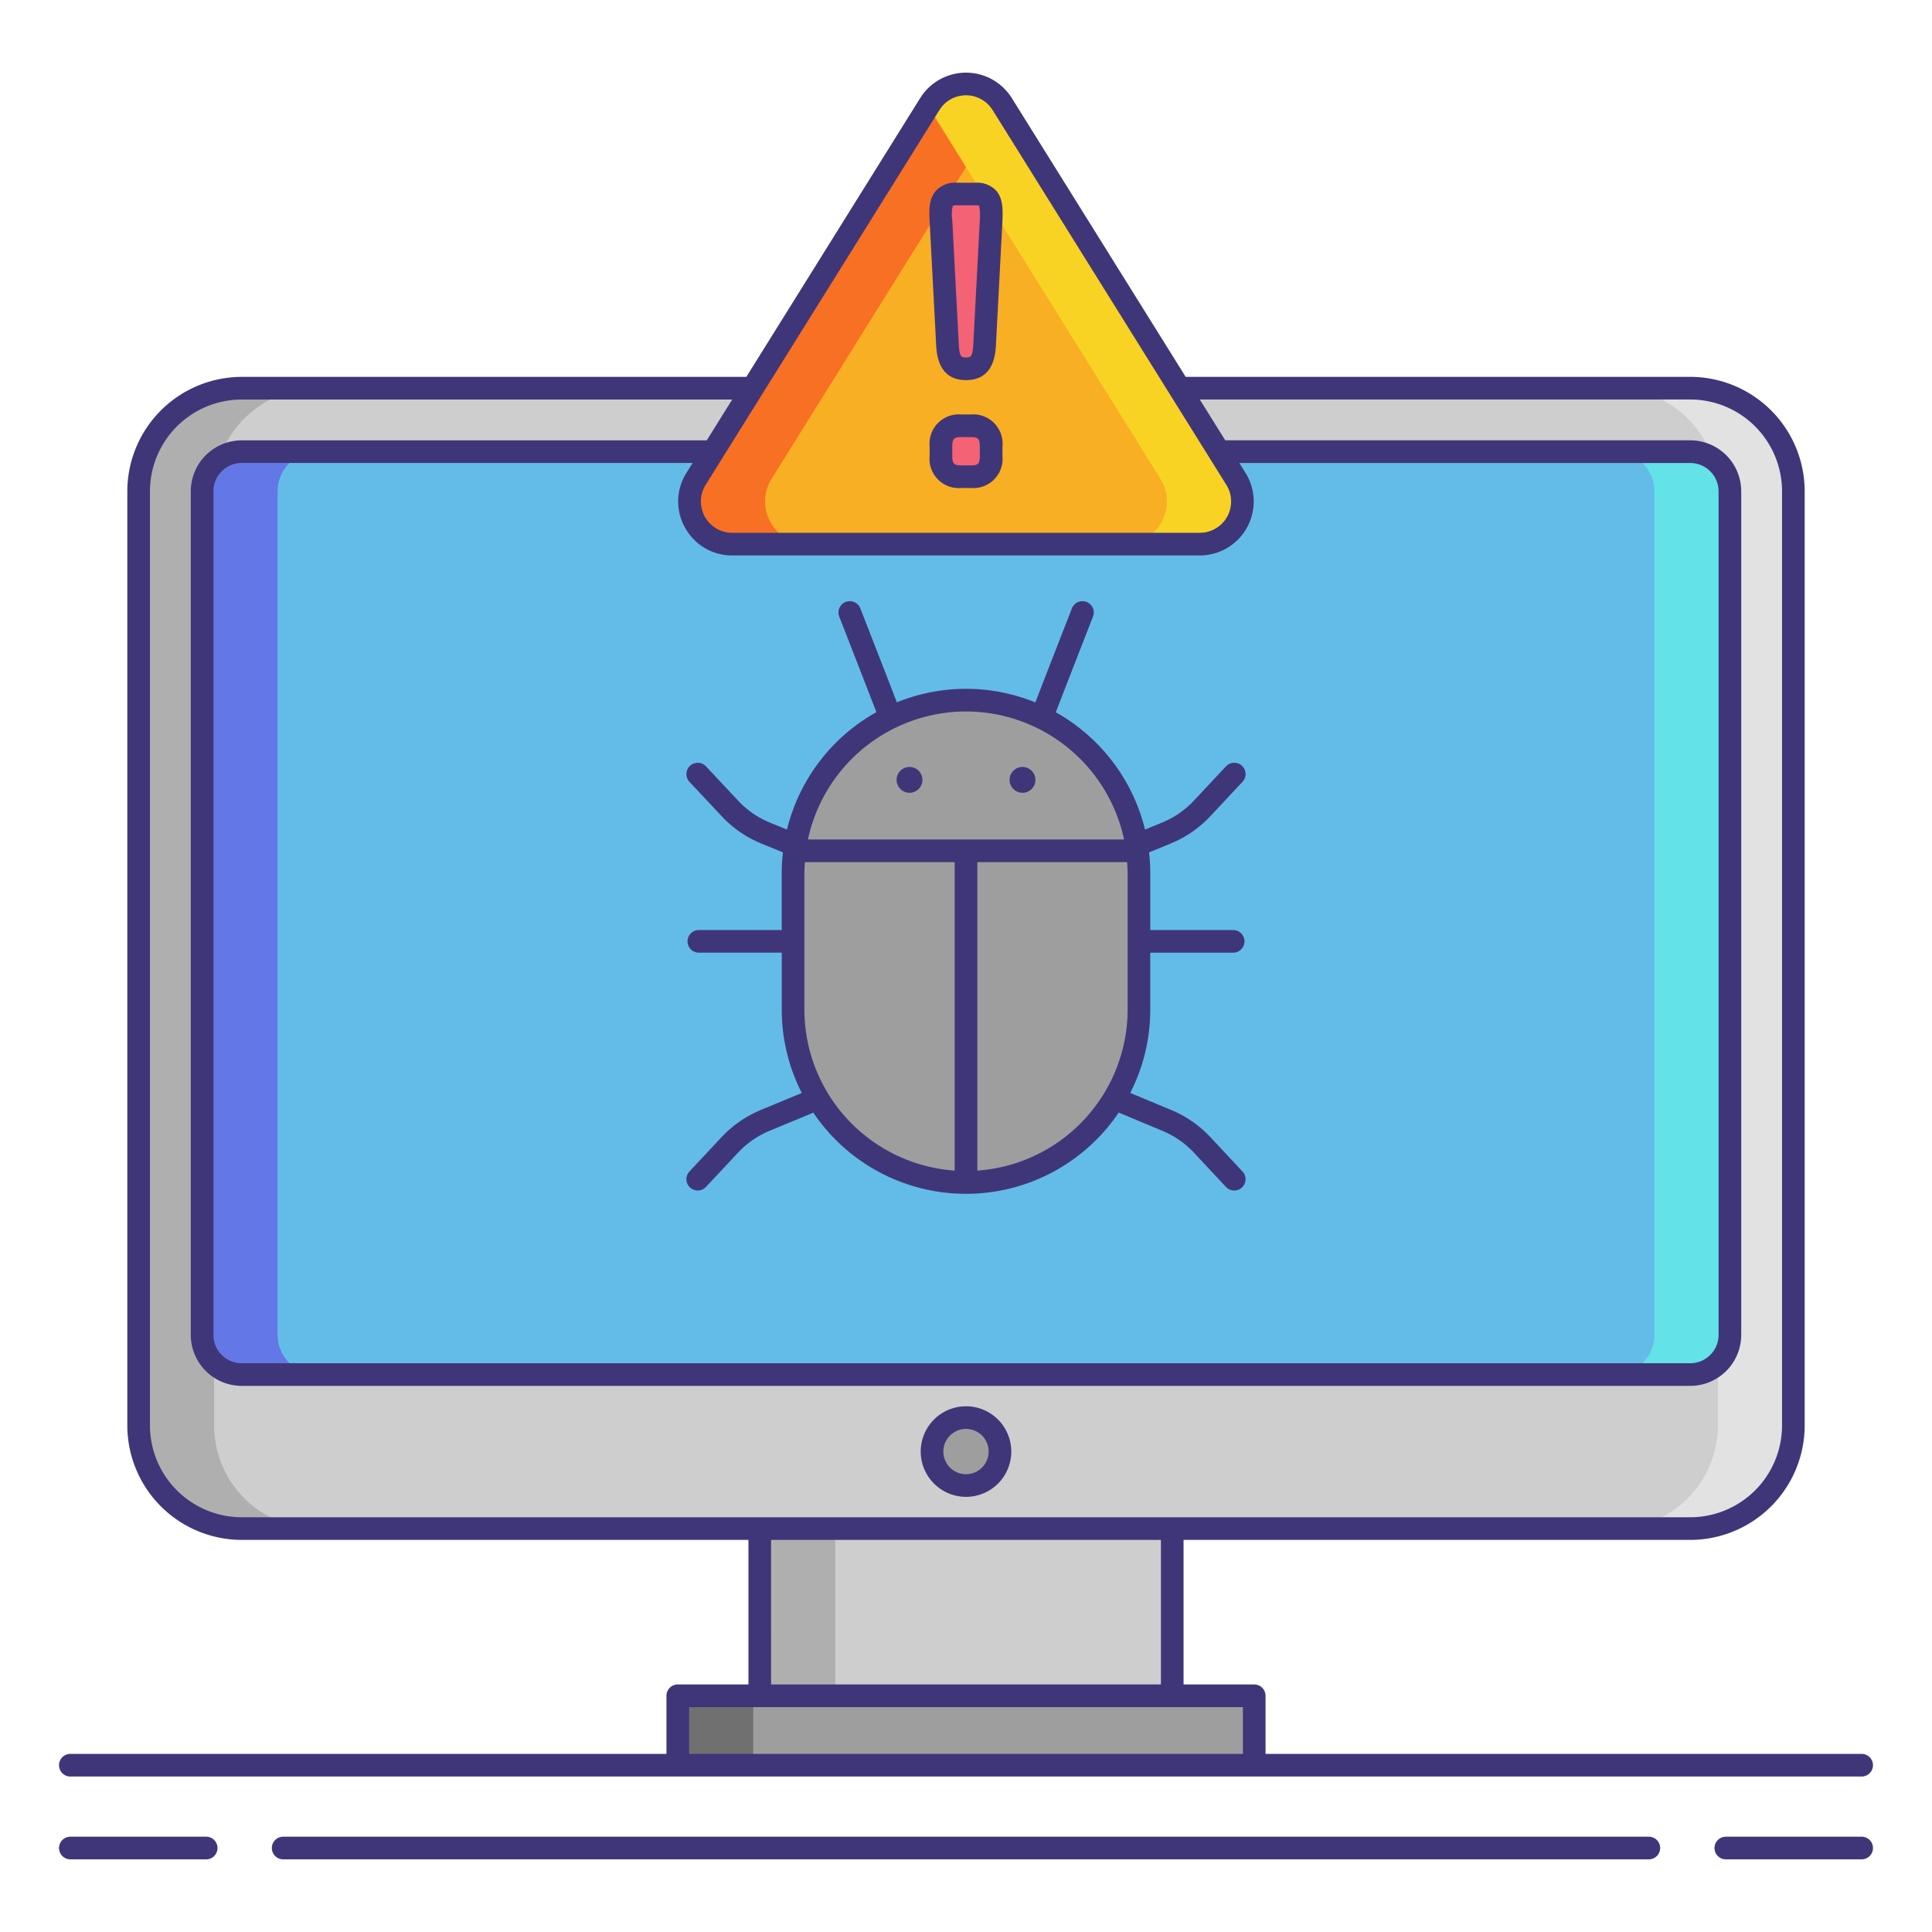 <svg xmlns="http://www.w3.org/2000/svg" viewBox="0 0 256 256"><title>icons_</title><rect x="18.37" y="51.439" width="219.26" height="151.106" rx="13.665" ry="13.665" fill="#cecece"/><path d="M28.37,188.88V65.1A13.681,13.681,0,0,1,42.035,51.439h-10A13.681,13.681,0,0,0,18.37,65.1V188.88a13.681,13.681,0,0,0,13.665,13.665h10A13.681,13.681,0,0,1,28.37,188.88Z" fill="#afafaf"/><path d="M227.63,188.88V65.1a13.681,13.681,0,0,0-13.665-13.665h10A13.681,13.681,0,0,1,237.63,65.1V188.88a13.681,13.681,0,0,1-13.665,13.665h-10A13.681,13.681,0,0,0,227.63,188.88Z" fill="#e2e2e2"/><rect x="26.779" y="59.848" width="202.442" height="122.288" rx="5.256" ry="5.256" fill="#63bce7"/><path d="M36.779,176.88V65.1a5.271,5.271,0,0,1,5.256-5.256h-10A5.271,5.271,0,0,0,26.779,65.1V176.88a5.271,5.271,0,0,0,5.256,5.256h10A5.271,5.271,0,0,1,36.779,176.88Z" fill="#6377e7"/><path d="M219.221,176.88V65.1a5.271,5.271,0,0,0-5.256-5.256h10a5.271,5.271,0,0,1,5.256,5.256V176.88a5.271,5.271,0,0,1-5.256,5.256h-10A5.271,5.271,0,0,0,219.221,176.88Z" fill="#63e2e7"/><rect x="89.809" y="224.703" width="76.383" height="9.197" fill="#9e9e9e"/><rect x="89.809" y="224.703" width="10" height="9.197" fill="#707070"/><rect x="100.67" y="202.545" width="54.659" height="22.158" fill="#cecece"/><rect x="100.67" y="202.545" width="10" height="22.158" fill="#afafaf"/><circle cx="128" cy="192.34" r="4.5" fill="#9e9e9e"/><rect x="105.083" y="92.773" width="45.833" height="63.916" rx="22.917" ry="22.917" fill="#9e9e9e"/><circle cx="120.514" cy="103.337" r="1.712" fill="#3f3679"/><circle cx="135.486" cy="103.337" r="1.712" fill="#3f3679"/><path d="M123.2,13.788,92.232,63.456a5.651,5.651,0,0,0,4.8,8.642h61.945a5.651,5.651,0,0,0,4.8-8.642L132.8,13.788A5.651,5.651,0,0,0,123.2,13.788Z" fill="#f8af23"/><path d="M102.232,63.456,133,14.116l-.2-.328a5.652,5.652,0,0,0-9.591,0L92.232,63.456a5.652,5.652,0,0,0,4.8,8.642h10A5.652,5.652,0,0,1,102.232,63.456Z" fill="#f87023"/><path d="M153.768,63.456,123,14.116l.2-.328a5.652,5.652,0,0,1,9.591,0l30.973,49.668a5.652,5.652,0,0,1-4.8,8.642h-10A5.652,5.652,0,0,0,153.768,63.456Z" fill="#f8d323"/><path d="M129.258,25.7c2.07,0,2.167,1.252,2.07,3.563l-.867,16.514c-.1,1.685-.481,3.081-2.455,3.081s-2.359-1.4-2.455-3.081l-.867-16.514c-.145-2.311.048-3.563,2.118-3.563Zm-.626,30.716c1.829,0,2.7.915,2.7,2.744v1.252c0,1.829-.867,2.744-2.7,2.744h-1.252c-1.829,0-2.7-.915-2.7-2.744V59.165c0-1.829.867-2.744,2.7-2.744Z" fill="#f46275"/><path d="M128,198.34a6,6,0,1,0-6-6A6.007,6.007,0,0,0,128,198.34Zm0-9a3,3,0,1,1-3,3A3,3,0,0,1,128,189.34Z" fill="#3f3679"/><path d="M27.323,243.373h-18a1.5,1.5,0,0,0,0,3h18a1.5,1.5,0,1,0,0-3Z" fill="#3f3679"/><path d="M246.68,243.373h-18a1.5,1.5,0,0,0,0,3h18a1.5,1.5,0,0,0,0-3Z" fill="#3f3679"/><path d="M218.479,243.373H37.521a1.5,1.5,0,0,0,0,3H218.479a1.5,1.5,0,0,0,0-3Z" fill="#3f3679"/><path d="M9.32,235.4H246.68a1.5,1.5,0,0,0,0-3H167.691v-7.7a1.5,1.5,0,0,0-1.5-1.5h-9.362V204.045h67.137A15.182,15.182,0,0,0,239.13,188.88V65.1a15.182,15.182,0,0,0-15.164-15.165H157.107L134.068,12.994a7.152,7.152,0,0,0-12.137,0L98.893,49.939H32.034A15.182,15.182,0,0,0,16.87,65.1V188.88a15.182,15.182,0,0,0,15.164,15.165H99.171V223.2H89.809a1.5,1.5,0,0,0-1.5,1.5v7.7H9.32a1.5,1.5,0,0,0,0,3ZM124.477,14.582a4.153,4.153,0,0,1,7.047,0L162.5,64.249a4.152,4.152,0,0,1-3.523,6.349H97.027A4.152,4.152,0,0,1,93.5,64.25Zm-33.7,55.335A7.064,7.064,0,0,0,97.027,73.6h61.945a7.152,7.152,0,0,0,6.068-10.936l-.819-1.314h59.744a3.76,3.76,0,0,1,3.755,3.756V176.88a3.76,3.76,0,0,1-3.755,3.756H32.034a3.76,3.76,0,0,1-3.755-3.756V65.1a3.76,3.76,0,0,1,3.755-3.756H91.779l-.82,1.314A7.063,7.063,0,0,0,90.774,69.917ZM19.87,188.88V65.1A12.178,12.178,0,0,1,32.034,52.939H97.022l-3.373,5.409H32.034A6.763,6.763,0,0,0,25.279,65.1V176.88a6.763,6.763,0,0,0,6.755,6.756H223.966a6.763,6.763,0,0,0,6.755-6.756V65.1a6.763,6.763,0,0,0-6.755-6.756H162.351l-3.373-5.409h64.988A12.178,12.178,0,0,1,236.13,65.1V188.88a12.178,12.178,0,0,1-12.164,12.165H32.034A12.178,12.178,0,0,1,19.87,188.88Zm82.3,15.165h51.658V223.2H102.171ZM91.309,226.2h73.383v6.2H91.309Z" fill="#3f3679"/><path d="M95.612,150.68l-4.226,4.514a1.5,1.5,0,1,0,2.189,2.05L97.8,152.73a11.961,11.961,0,0,1,4.23-2.915l5.741-2.381a24.4,24.4,0,0,0,40.463-.013l5.738,2.4a11.958,11.958,0,0,1,4.225,2.912l4.226,4.514a1.5,1.5,0,1,0,2.189-2.05l-4.226-4.514a14.918,14.918,0,0,0-5.268-3.634l-5.352-2.234a24.258,24.258,0,0,0,2.648-11.038v-7.541H163.4a1.5,1.5,0,0,0,0-3H152.417V115.69a24.527,24.527,0,0,0-.159-2.746l2.852-1.169a14.931,14.931,0,0,0,5.277-3.638l4.226-4.514a1.5,1.5,0,1,0-2.189-2.05l-4.226,4.513A11.963,11.963,0,0,1,153.974,109l-2.251.922A24.5,24.5,0,0,0,139.9,94.381c.964-2.508,3.285-8.468,4.927-12.677a1.5,1.5,0,0,0-2.795-1.091l-2.711,6.959c-.677,1.741-1.354,3.482-1.858,4.79-.1.263-.187.486-.273.712a24.342,24.342,0,0,0-18.353-.011c-.085-.223-.169-.442-.269-.7-.5-1.308-1.181-3.049-1.858-4.79L114,80.613a1.5,1.5,0,0,0-2.795,1.091c1.639,4.2,3.955,10.146,4.921,12.661a24.5,24.5,0,0,0-11.849,15.556L102.026,109a11.968,11.968,0,0,1-4.225-2.912l-4.226-4.514a1.5,1.5,0,1,0-2.189,2.05l4.226,4.514a14.936,14.936,0,0,0,5.277,3.638l2.852,1.169a24.542,24.542,0,0,0-.159,2.746v7.542H92.6a1.5,1.5,0,0,0,0,3h10.987v7.541a24.258,24.258,0,0,0,2.655,11.051l-5.348,2.218A14.923,14.923,0,0,0,95.612,150.68Zm10.971-16.907V115.69c0-.49.041-.97.074-1.453H126.5v40.876A21.428,21.428,0,0,1,106.583,133.772ZM129.5,155.113V114.237h19.843c.033.482.074.962.074,1.453v18.083A21.428,21.428,0,0,1,129.5,155.113ZM128,94.273a21.449,21.449,0,0,1,20.945,16.964H107.055A21.449,21.449,0,0,1,128,94.273Z" fill="#3f3679"/><path d="M128.632,54.921h-1.251a3.878,3.878,0,0,0-4.2,4.244v1.252a3.878,3.878,0,0,0,4.2,4.244h1.251a3.878,3.878,0,0,0,4.2-4.244V59.165A3.878,3.878,0,0,0,128.632,54.921Zm1.2,5.5c0,1.081-.27,1.244-1.2,1.244h-1.251c-.927,0-1.2-.163-1.2-1.244V59.165c0-1.081.27-1.244,1.2-1.244h1.251c.927,0,1.2.163,1.2,1.244Z" fill="#3f3679"/><path d="M124.054,45.866c.171,2.983,1.5,4.5,3.953,4.5s3.781-1.513,3.953-4.5l.867-16.529c.072-1.744.052-3.158-.914-4.165a3.478,3.478,0,0,0-2.655-.961H126.8a3.527,3.527,0,0,0-2.724,1c-1,1.061-.986,2.633-.893,4.138Zm2.191-18.587a1.278,1.278,0,0,1,.558-.075h2.455c.318,0,.459.045.482.033a7.147,7.147,0,0,1,.09,1.951l-.865,16.506c-.1,1.667-.384,1.667-.958,1.667s-.863,0-.958-1.66l-.867-16.528A4.922,4.922,0,0,1,126.245,27.279Z" fill="#3f3679"/></svg>